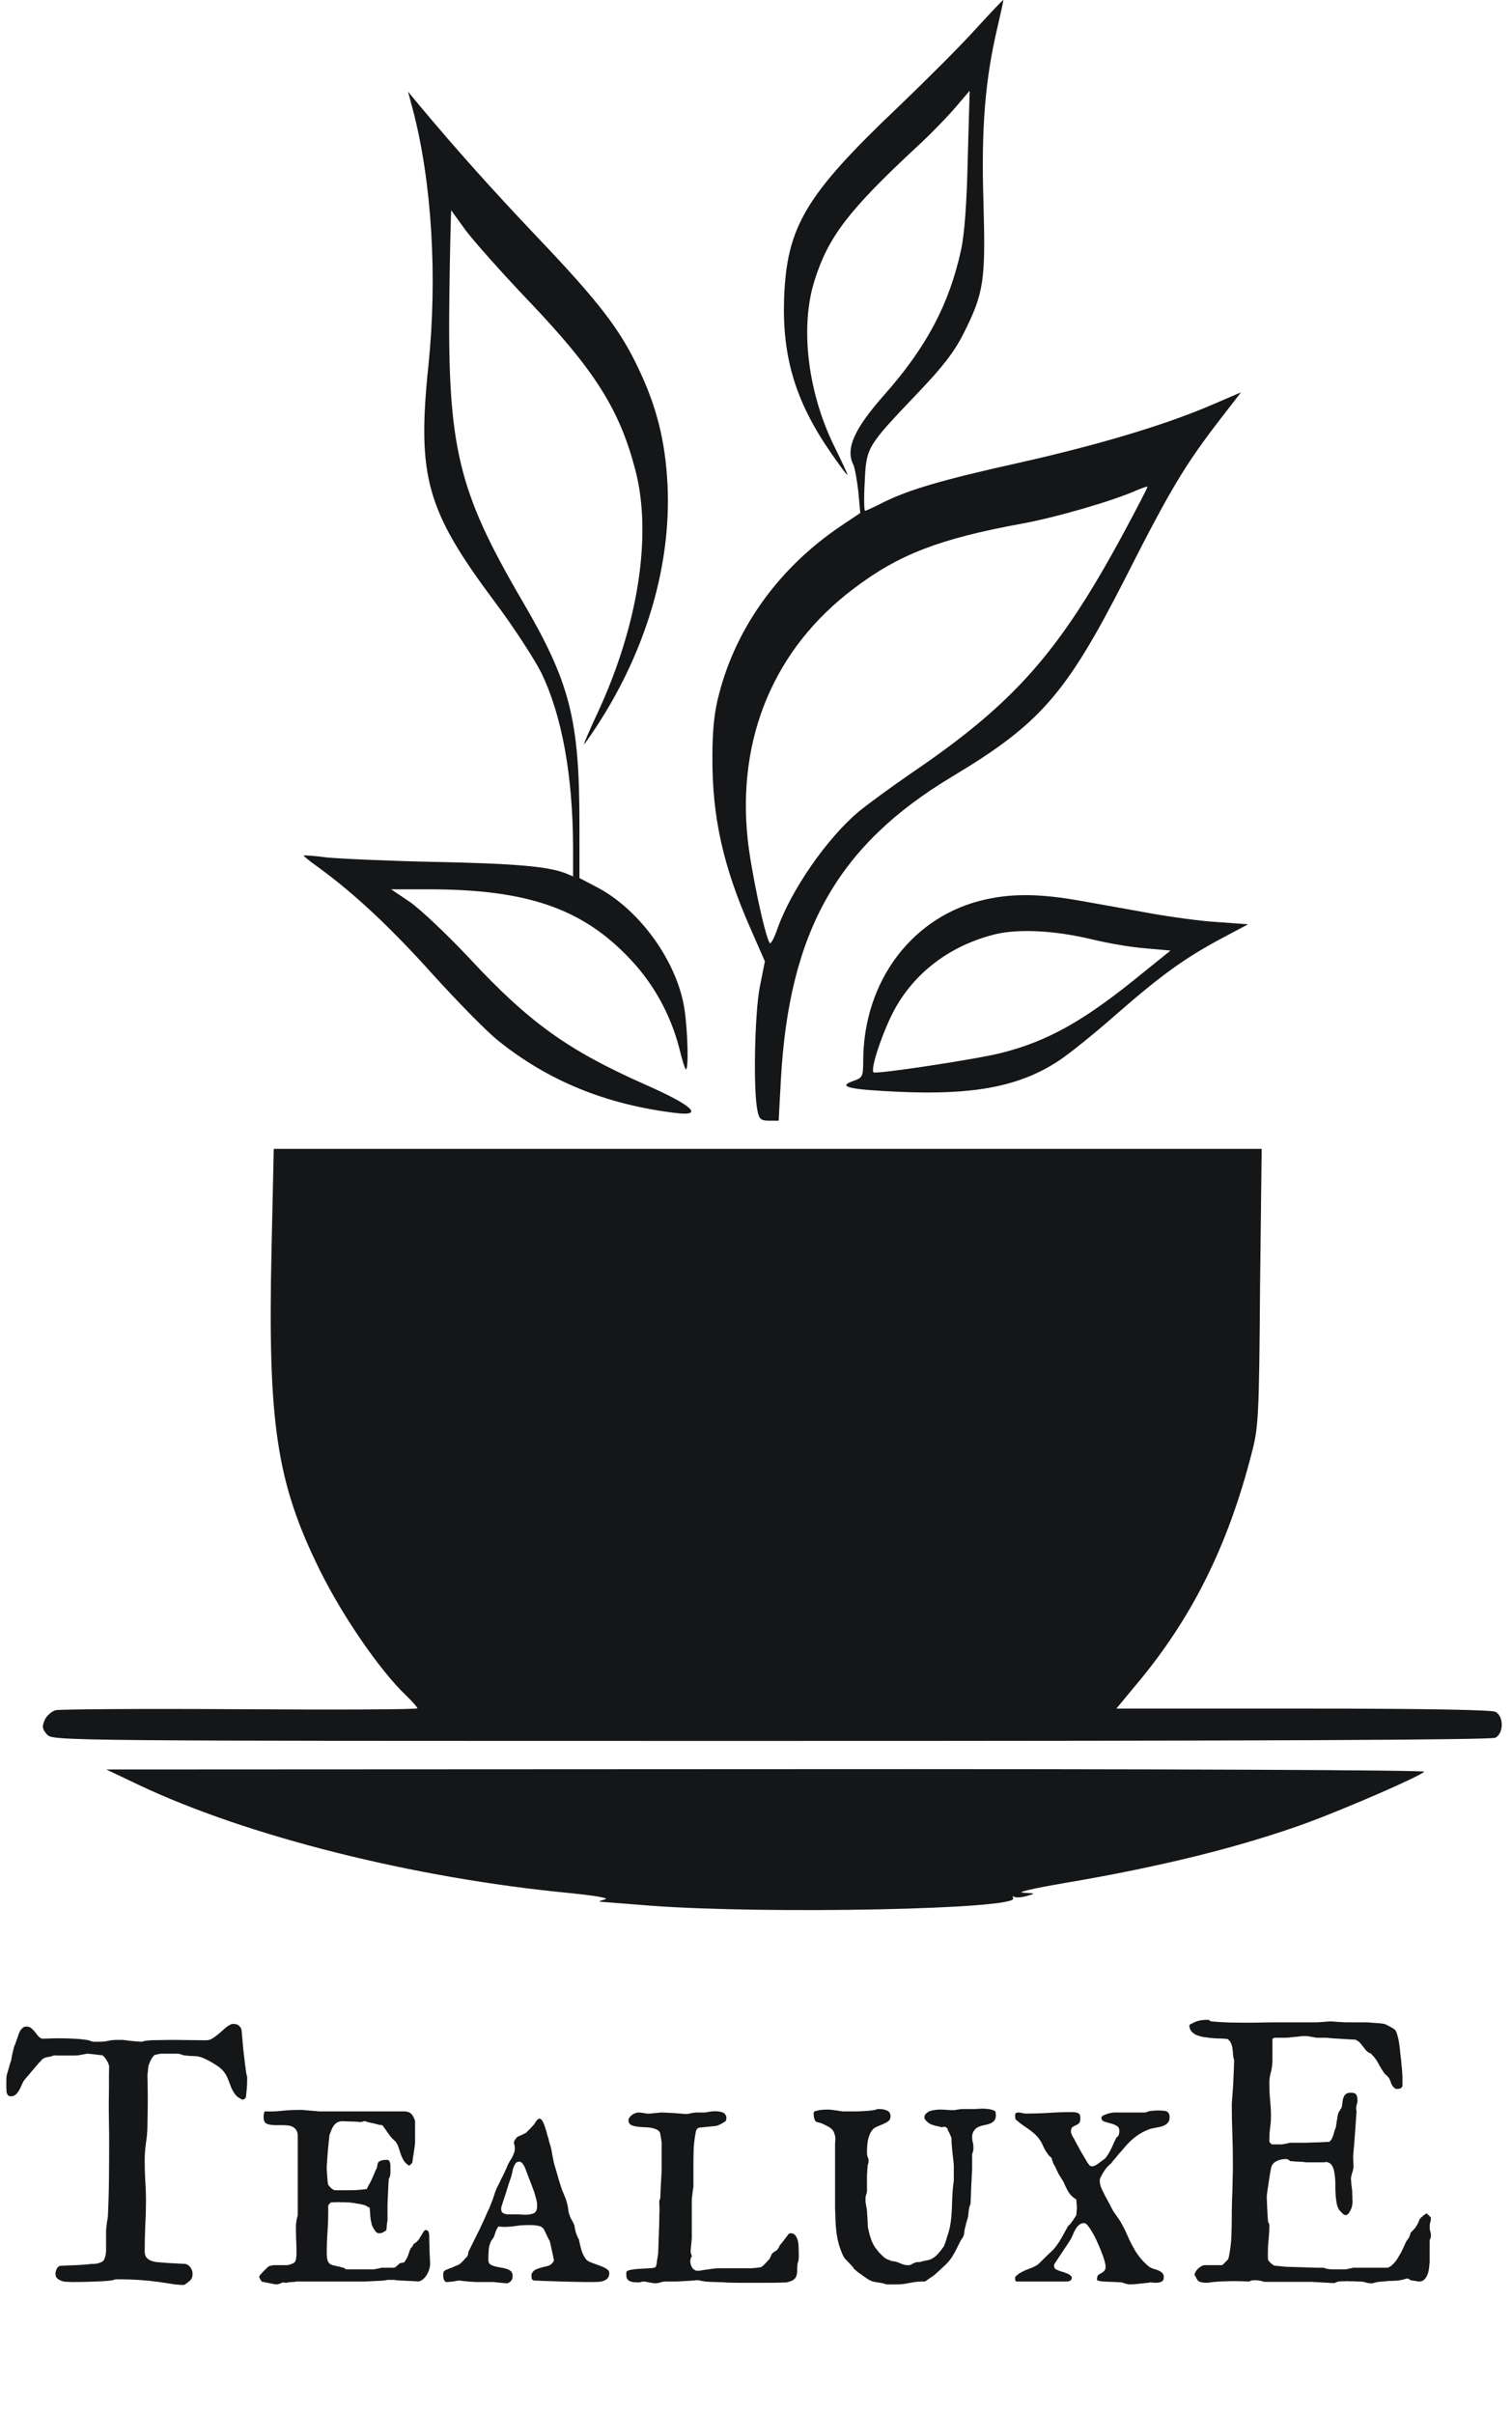 <svg width="57" height="91" viewBox="0 0 57 91" fill="none" xmlns="http://www.w3.org/2000/svg">
<path d="M36.784 1.092C36.229 1.711 34.915 3.021 33.865 4.028C30.367 7.352 29.656 8.541 29.559 11.259C29.487 13.467 29.993 15.141 31.308 17.046C31.658 17.555 31.947 17.943 31.947 17.895C31.947 17.858 31.73 17.385 31.465 16.852C30.452 14.813 30.15 12.338 30.705 10.579C31.224 8.929 31.984 7.934 34.553 5.544C35.096 5.047 35.759 4.356 36.036 4.028L36.555 3.421L36.483 5.969C36.446 7.655 36.362 8.82 36.229 9.427C35.783 11.477 34.915 13.103 33.334 14.886C32.189 16.184 31.863 16.924 32.176 17.531C32.225 17.64 32.309 18.101 32.358 18.538L32.43 19.338L31.742 19.799C29.414 21.352 27.774 23.597 27.111 26.145C26.93 26.824 26.857 27.479 26.857 28.535C26.845 30.779 27.255 32.647 28.293 35.001L28.835 36.238L28.642 37.209C28.45 38.192 28.389 41.115 28.558 41.88C28.618 42.183 28.691 42.244 28.992 42.244H29.354L29.439 40.679C29.752 35.098 31.585 31.859 35.892 29.275C39.209 27.285 40.185 26.169 42.393 21.85C44.13 18.416 44.685 17.507 46.023 15.772L46.783 14.789L45.71 15.25C43.973 16.002 41.476 16.754 38.461 17.434C35.566 18.077 34.251 18.453 33.25 18.962C32.936 19.12 32.647 19.254 32.611 19.254C32.575 19.254 32.562 18.768 32.599 18.162C32.659 16.864 32.671 16.839 34.541 14.874C35.554 13.819 35.976 13.26 36.326 12.569C37.098 11.028 37.158 10.579 37.074 7.607C36.989 4.817 37.134 2.997 37.616 0.971C37.737 0.449 37.834 0.012 37.821 0C37.809 -0.012 37.339 0.485 36.784 1.092ZM42.345 20.115C39.92 24.604 38.231 26.509 34.36 29.141C33.6 29.663 32.707 30.318 32.382 30.585C31.188 31.58 29.825 33.545 29.306 35.013C29.185 35.365 29.053 35.608 29.016 35.547C28.823 35.243 28.305 32.769 28.184 31.616C27.786 27.794 29.197 24.446 32.164 22.202C33.865 20.904 35.409 20.309 38.521 19.739C39.848 19.496 41.959 18.878 42.863 18.477C43.068 18.392 43.237 18.332 43.261 18.344C43.273 18.356 42.863 19.157 42.345 20.115Z" fill="#151618"/>
<path d="M15.561 4.123C16.281 6.856 16.497 10.44 16.149 13.793C15.717 17.972 16.077 19.236 18.642 22.674C19.338 23.597 20.117 24.8 20.393 25.334C21.172 26.926 21.592 29.185 21.604 31.907V33.037L21.316 32.915C20.645 32.66 19.434 32.551 16.389 32.49C14.614 32.453 12.78 32.368 12.312 32.32C11.857 32.259 11.461 32.235 11.449 32.247C11.425 32.259 11.665 32.453 11.989 32.684C13.343 33.668 14.71 34.944 16.293 36.706C17.228 37.738 18.343 38.88 18.786 39.232C20.681 40.751 22.851 41.638 25.476 41.954C26.555 42.087 26.124 41.674 24.301 40.873C21.4 39.585 19.949 38.54 17.719 36.147C16.88 35.248 15.861 34.288 15.465 34.008L14.746 33.523H16.161C19.877 33.523 21.976 34.251 23.762 36.159C24.649 37.094 25.285 38.261 25.608 39.512C25.704 39.913 25.812 40.265 25.848 40.301C25.968 40.411 25.932 38.868 25.8 38.017C25.524 36.256 24.134 34.312 22.539 33.462L21.844 33.097V31.093C21.844 27.108 21.496 25.735 19.674 22.625C17.264 18.494 16.868 16.867 16.94 11.145C16.964 9.371 17 7.913 17.012 7.925C17.012 7.937 17.264 8.277 17.552 8.678C17.851 9.079 18.918 10.282 19.937 11.351C22.407 13.939 23.354 15.433 23.942 17.681C24.601 20.147 24.062 23.597 22.503 26.926C22.215 27.545 22 28.056 22.012 28.056C22.035 28.056 22.239 27.764 22.479 27.399C24.361 24.532 25.308 21.301 25.165 18.276C25.081 16.624 24.757 15.336 24.074 13.902C23.378 12.42 22.575 11.375 20.249 8.933C18.439 7.026 17.192 5.617 15.885 4.062L15.382 3.454L15.561 4.123Z" fill="#151618"/>
<path d="M37.181 33.899C34.427 34.491 32.554 36.955 32.542 39.974C32.542 40.578 32.518 40.626 32.168 40.747C31.54 40.964 31.999 41.073 33.944 41.158C36.722 41.278 38.425 40.952 39.874 40.01C40.273 39.757 41.275 38.947 42.109 38.211C43.8 36.737 44.669 36.109 46.095 35.349L47.049 34.841L45.889 34.757C45.261 34.721 44.138 34.564 43.389 34.431C42.64 34.298 41.456 34.081 40.756 33.96C39.282 33.694 38.219 33.67 37.181 33.899ZM41.166 35.409C41.758 35.554 42.676 35.711 43.184 35.747L44.126 35.832L42.809 36.894C40.804 38.513 39.475 39.249 37.773 39.684C36.903 39.914 33.014 40.505 32.929 40.421C32.82 40.312 33.171 39.189 33.593 38.307C34.33 36.774 35.719 35.675 37.471 35.228C38.364 34.998 39.765 35.071 41.166 35.409Z" fill="#151618"/>
<path d="M10.236 47.111C10.09 53.673 10.429 55.892 12.061 59.197C12.92 60.929 14.31 62.953 15.302 63.904C15.544 64.136 15.737 64.356 15.737 64.392C15.737 64.441 12.726 64.453 9.063 64.429C5.387 64.404 2.255 64.429 2.098 64.466C1.953 64.502 1.759 64.673 1.687 64.831C1.578 65.087 1.59 65.173 1.771 65.38C1.989 65.624 2.122 65.624 29.062 65.624C47.502 65.624 56.209 65.587 56.378 65.502C56.692 65.331 56.692 64.697 56.378 64.526C56.221 64.453 53.73 64.404 49.111 64.404H42.085L42.823 63.514C44.927 61.014 46.293 58.27 47.188 54.77C47.442 53.807 47.466 53.392 47.502 48.514L47.563 43.307H28.942H10.32L10.236 47.111Z" fill="#151618"/>
<path d="M5.217 67.275C9.303 69.215 15.601 70.796 21.476 71.358C22.515 71.466 22.986 71.55 22.805 71.598C22.551 71.67 22.539 71.682 22.745 71.694C22.878 71.706 23.7 71.766 24.558 71.837C28.982 72.161 38.459 71.969 38.194 71.55C38.157 71.49 38.169 71.466 38.242 71.502C38.302 71.538 38.52 71.526 38.713 71.466C39.052 71.37 39.052 71.37 38.58 71.346C38.29 71.335 38.907 71.191 40.091 70.987C43.778 70.365 46.812 69.61 49.303 68.7C50.729 68.173 53.497 66.976 53.691 66.784C53.751 66.724 44.31 66.676 28.91 66.688L4.008 66.7L5.217 67.275Z" fill="#151618"/>
<path d="M4.532 85.918H4.375C4.37 85.918 4.357 85.92 4.334 85.925C4.316 85.929 4.295 85.936 4.272 85.945C4.25 85.95 4.227 85.954 4.204 85.959C4.181 85.963 4.168 85.966 4.163 85.966C3.931 85.989 3.696 86.002 3.459 86.007C3.222 86.016 2.985 86.02 2.748 86.02C2.698 86.02 2.634 86.018 2.557 86.014C2.484 86.014 2.413 86.005 2.345 85.986C2.276 85.963 2.217 85.932 2.167 85.891C2.117 85.85 2.092 85.79 2.092 85.713C2.092 85.654 2.105 85.594 2.133 85.535C2.16 85.476 2.199 85.435 2.249 85.412C2.295 85.408 2.374 85.403 2.488 85.398C2.602 85.394 2.721 85.389 2.844 85.385C2.971 85.376 3.092 85.369 3.206 85.364C3.32 85.355 3.4 85.346 3.445 85.337C3.473 85.337 3.509 85.337 3.555 85.337C3.6 85.332 3.646 85.326 3.691 85.316C3.742 85.303 3.785 85.287 3.821 85.269C3.862 85.25 3.894 85.225 3.917 85.193C3.972 85.079 3.999 84.959 3.999 84.831V84.619V84.072C3.999 84.059 4.001 84.027 4.006 83.977C4.015 83.926 4.022 83.872 4.026 83.812C4.035 83.753 4.045 83.696 4.054 83.642C4.063 83.587 4.067 83.553 4.067 83.539C4.09 83.065 4.104 82.589 4.108 82.11C4.113 81.632 4.115 81.156 4.115 80.682C4.115 80.481 4.113 80.285 4.108 80.094C4.104 79.902 4.102 79.711 4.102 79.519C4.102 79.451 4.102 79.34 4.102 79.185C4.106 79.025 4.108 78.861 4.108 78.692C4.108 78.519 4.108 78.357 4.108 78.207C4.113 78.052 4.115 77.945 4.115 77.886C4.092 77.795 4.061 77.719 4.02 77.66C3.983 77.596 3.933 77.535 3.869 77.476C3.846 77.471 3.805 77.466 3.746 77.462C3.691 77.453 3.632 77.446 3.568 77.441C3.509 77.432 3.45 77.425 3.391 77.421C3.336 77.416 3.297 77.414 3.274 77.414C3.265 77.414 3.243 77.419 3.206 77.428C3.174 77.432 3.138 77.439 3.097 77.448C3.06 77.453 3.024 77.46 2.987 77.469C2.951 77.473 2.928 77.476 2.919 77.476C2.892 77.48 2.835 77.482 2.748 77.482C2.666 77.482 2.577 77.482 2.481 77.482C2.39 77.482 2.304 77.482 2.222 77.482C2.14 77.482 2.08 77.48 2.044 77.476C1.976 77.503 1.9 77.523 1.818 77.537C1.736 77.546 1.659 77.576 1.586 77.626C1.586 77.635 1.572 77.653 1.545 77.681C1.518 77.708 1.499 77.726 1.49 77.735C1.454 77.776 1.404 77.833 1.34 77.906C1.281 77.975 1.221 78.045 1.162 78.118C1.103 78.191 1.048 78.255 0.998 78.31C0.952 78.364 0.927 78.394 0.923 78.398C0.891 78.439 0.859 78.496 0.827 78.569C0.8 78.638 0.768 78.706 0.731 78.774C0.695 78.838 0.652 78.895 0.602 78.945C0.551 78.995 0.49 79.02 0.417 79.02C0.362 79.02 0.324 79.007 0.301 78.98C0.278 78.948 0.26 78.911 0.246 78.87C0.246 78.856 0.246 78.836 0.246 78.809C0.246 78.777 0.244 78.745 0.239 78.713C0.239 78.676 0.239 78.642 0.239 78.61C0.239 78.574 0.239 78.549 0.239 78.535C0.239 78.522 0.239 78.501 0.239 78.474C0.239 78.442 0.239 78.412 0.239 78.385C0.244 78.353 0.246 78.326 0.246 78.303C0.246 78.275 0.246 78.259 0.246 78.255C0.251 78.241 0.26 78.207 0.273 78.152C0.292 78.093 0.31 78.032 0.328 77.968C0.346 77.904 0.362 77.845 0.376 77.79C0.394 77.735 0.408 77.701 0.417 77.688C0.417 77.674 0.422 77.644 0.431 77.599C0.44 77.553 0.449 77.505 0.458 77.455C0.472 77.4 0.483 77.353 0.492 77.311C0.501 77.266 0.508 77.236 0.513 77.223C0.513 77.213 0.52 77.189 0.533 77.147C0.551 77.106 0.57 77.061 0.588 77.011C0.606 76.961 0.622 76.915 0.636 76.874C0.654 76.833 0.663 76.808 0.663 76.799C0.677 76.762 0.69 76.721 0.704 76.676C0.722 76.626 0.743 76.58 0.766 76.539C0.793 76.498 0.825 76.464 0.861 76.436C0.898 76.405 0.941 76.389 0.991 76.389C1.069 76.389 1.13 76.409 1.176 76.45C1.226 76.491 1.271 76.537 1.312 76.587C1.354 76.637 1.395 76.689 1.436 76.744C1.477 76.794 1.527 76.829 1.586 76.847C1.682 76.847 1.782 76.844 1.887 76.84C1.992 76.835 2.096 76.833 2.201 76.833C2.397 76.833 2.591 76.838 2.782 76.847C2.974 76.856 3.163 76.876 3.35 76.908C3.35 76.908 3.359 76.913 3.377 76.922C3.395 76.926 3.413 76.933 3.432 76.942C3.454 76.947 3.475 76.951 3.493 76.956C3.516 76.961 3.53 76.963 3.534 76.963H3.753C3.871 76.963 3.979 76.951 4.074 76.929C4.174 76.906 4.286 76.894 4.409 76.894C4.427 76.894 4.452 76.894 4.484 76.894C4.521 76.894 4.557 76.894 4.594 76.894C4.63 76.894 4.662 76.897 4.689 76.901C4.717 76.901 4.735 76.904 4.744 76.908C4.762 76.908 4.799 76.913 4.854 76.922C4.913 76.926 4.977 76.933 5.045 76.942C5.113 76.947 5.175 76.951 5.229 76.956C5.289 76.961 5.327 76.963 5.346 76.963C5.382 76.949 5.425 76.938 5.476 76.929C5.53 76.92 5.601 76.913 5.688 76.908C5.779 76.904 5.893 76.901 6.029 76.901C6.166 76.897 6.337 76.894 6.542 76.894L7.779 76.908C7.857 76.908 7.937 76.883 8.019 76.833C8.101 76.778 8.183 76.717 8.265 76.648C8.347 76.576 8.426 76.505 8.504 76.436C8.586 76.368 8.666 76.32 8.743 76.293H8.825C8.957 76.293 9.051 76.364 9.105 76.505C9.11 76.56 9.119 76.662 9.133 76.812C9.146 76.958 9.16 77.113 9.174 77.277C9.192 77.441 9.21 77.596 9.229 77.742C9.247 77.888 9.26 77.991 9.27 78.05C9.27 78.059 9.272 78.075 9.276 78.098C9.281 78.12 9.285 78.148 9.29 78.18C9.299 78.207 9.306 78.234 9.311 78.262C9.315 78.284 9.317 78.298 9.317 78.303V78.405C9.317 78.524 9.313 78.631 9.304 78.727C9.295 78.822 9.283 78.932 9.27 79.055C9.251 79.091 9.229 79.116 9.201 79.13C9.178 79.139 9.156 79.144 9.133 79.144C9.119 79.144 9.105 79.137 9.092 79.123C9.078 79.118 9.067 79.112 9.058 79.103C8.989 79.071 8.93 79.025 8.88 78.966C8.834 78.907 8.793 78.843 8.757 78.774C8.725 78.706 8.695 78.635 8.668 78.562C8.641 78.485 8.613 78.414 8.586 78.351C8.508 78.155 8.381 77.997 8.203 77.879C8.03 77.76 7.85 77.66 7.663 77.578C7.545 77.528 7.428 77.503 7.314 77.503C7.201 77.503 7.077 77.494 6.945 77.476C6.936 77.476 6.902 77.466 6.843 77.448C6.788 77.425 6.752 77.414 6.733 77.414H6.426H6.077C6.041 77.414 5.988 77.423 5.92 77.441C5.852 77.455 5.815 77.466 5.811 77.476C5.797 77.494 5.781 77.512 5.763 77.53C5.731 77.571 5.71 77.603 5.701 77.626C5.683 77.658 5.662 77.701 5.64 77.756C5.617 77.806 5.605 77.833 5.605 77.838C5.601 77.852 5.596 77.877 5.592 77.913C5.587 77.945 5.583 77.979 5.578 78.016C5.578 78.052 5.576 78.088 5.571 78.125C5.567 78.157 5.562 78.18 5.558 78.193C5.558 78.266 5.56 78.392 5.564 78.569C5.569 78.747 5.571 78.939 5.571 79.144C5.571 79.349 5.569 79.542 5.564 79.725C5.56 79.902 5.558 80.023 5.558 80.087C5.558 80.319 5.539 80.547 5.503 80.77C5.471 80.989 5.455 81.215 5.455 81.447C5.455 81.698 5.462 81.949 5.476 82.199C5.494 82.445 5.503 82.698 5.503 82.958C5.503 83.272 5.494 83.589 5.476 83.908C5.462 84.227 5.455 84.546 5.455 84.865C5.455 84.961 5.476 85.036 5.517 85.091C5.562 85.145 5.619 85.186 5.688 85.214C5.756 85.241 5.831 85.259 5.913 85.269C6 85.278 6.082 85.284 6.159 85.289C6.196 85.294 6.253 85.298 6.33 85.303C6.412 85.307 6.496 85.312 6.583 85.316C6.674 85.321 6.758 85.326 6.836 85.33C6.913 85.335 6.968 85.337 7 85.337C7.087 85.369 7.15 85.419 7.191 85.487C7.237 85.556 7.26 85.631 7.26 85.713C7.26 85.818 7.23 85.9 7.171 85.959C7.112 86.014 7.036 86.071 6.945 86.13H6.932C6.763 86.13 6.606 86.116 6.46 86.089C6.319 86.066 6.168 86.043 6.009 86.02C5.521 85.952 5.029 85.918 4.532 85.918ZM9.857 86C9.857 85.982 9.844 85.957 9.816 85.925C9.794 85.888 9.78 85.859 9.775 85.836V85.809V85.802C9.785 85.784 9.805 85.756 9.837 85.72C9.869 85.683 9.903 85.647 9.939 85.61C9.98 85.569 10.017 85.533 10.049 85.501C10.085 85.469 10.11 85.446 10.124 85.433C10.133 85.424 10.163 85.414 10.213 85.405C10.268 85.392 10.306 85.385 10.329 85.385H10.815C10.828 85.385 10.846 85.382 10.869 85.378C10.896 85.369 10.921 85.362 10.944 85.357C10.972 85.348 10.995 85.339 11.013 85.33C11.036 85.321 11.047 85.316 11.047 85.316C11.111 85.284 11.147 85.234 11.156 85.166C11.17 85.093 11.177 85.025 11.177 84.961V84.852C11.177 84.692 11.172 84.542 11.163 84.4C11.159 84.255 11.156 84.102 11.156 83.942V83.894C11.156 83.881 11.159 83.856 11.163 83.819C11.168 83.783 11.172 83.744 11.177 83.703C11.186 83.658 11.195 83.617 11.204 83.58C11.213 83.544 11.22 83.519 11.225 83.505V80.524C11.225 80.433 11.209 80.36 11.177 80.306C11.145 80.251 11.104 80.21 11.054 80.183C11.004 80.151 10.944 80.13 10.876 80.121C10.812 80.112 10.744 80.107 10.671 80.107H10.391C10.263 80.107 10.156 80.091 10.069 80.06C9.983 80.028 9.939 79.95 9.939 79.827C9.939 79.786 9.939 79.75 9.939 79.718C9.944 79.686 9.955 79.643 9.974 79.588C10.192 79.597 10.407 79.59 10.616 79.567C10.826 79.545 11.038 79.533 11.252 79.533H11.43C11.448 79.538 11.484 79.542 11.539 79.547C11.598 79.551 11.658 79.556 11.717 79.561C11.781 79.565 11.84 79.57 11.895 79.574C11.949 79.579 11.988 79.583 12.011 79.588H15.224C15.36 79.588 15.458 79.624 15.518 79.697C15.577 79.766 15.62 79.852 15.648 79.957V80.347V80.75C15.648 80.777 15.643 80.828 15.634 80.9C15.625 80.969 15.613 81.044 15.6 81.126C15.591 81.204 15.579 81.281 15.565 81.358C15.556 81.431 15.55 81.484 15.545 81.516C15.536 81.529 15.52 81.55 15.497 81.577C15.474 81.6 15.458 81.611 15.449 81.611C15.449 81.62 15.445 81.625 15.435 81.625H15.429H15.408C15.395 81.625 15.388 81.62 15.388 81.611C15.31 81.557 15.251 81.495 15.21 81.427C15.169 81.354 15.135 81.279 15.107 81.201C15.08 81.124 15.055 81.046 15.032 80.969C15.009 80.891 14.975 80.818 14.93 80.75C14.921 80.732 14.891 80.702 14.841 80.661C14.795 80.616 14.77 80.591 14.766 80.586C14.757 80.577 14.736 80.552 14.704 80.511C14.677 80.47 14.645 80.426 14.608 80.381C14.576 80.331 14.545 80.285 14.513 80.244C14.485 80.203 14.467 80.178 14.458 80.169C14.44 80.128 14.419 80.107 14.396 80.107C14.392 80.107 14.376 80.105 14.349 80.101C14.326 80.096 14.299 80.091 14.267 80.087C14.239 80.078 14.212 80.071 14.185 80.066C14.162 80.062 14.15 80.057 14.15 80.053C14.137 80.053 14.112 80.048 14.075 80.039C14.039 80.03 13.998 80.021 13.952 80.012C13.911 80.003 13.872 79.993 13.836 79.984C13.8 79.971 13.777 79.962 13.768 79.957H13.733C13.715 79.957 13.69 79.964 13.658 79.978C13.626 79.987 13.604 79.991 13.59 79.991H13.569C13.556 79.987 13.517 79.982 13.453 79.978C13.394 79.973 13.328 79.971 13.255 79.971C13.182 79.966 13.114 79.964 13.05 79.964C12.991 79.959 12.954 79.957 12.94 79.957H12.92C12.838 79.957 12.77 79.973 12.715 80.005C12.66 80.037 12.615 80.078 12.578 80.128C12.546 80.178 12.517 80.235 12.489 80.299C12.466 80.358 12.444 80.417 12.421 80.477C12.416 80.527 12.407 80.609 12.394 80.723C12.384 80.837 12.373 80.957 12.359 81.085C12.35 81.213 12.341 81.333 12.332 81.447C12.323 81.561 12.318 81.641 12.318 81.686V81.741V81.775C12.318 81.798 12.321 81.837 12.325 81.892C12.33 81.946 12.334 82.005 12.339 82.069C12.343 82.129 12.348 82.188 12.352 82.247C12.362 82.302 12.368 82.338 12.373 82.356C12.405 82.397 12.441 82.439 12.482 82.48C12.528 82.52 12.576 82.548 12.626 82.561H13.002C13.157 82.561 13.291 82.559 13.405 82.555C13.524 82.55 13.665 82.537 13.829 82.514C13.834 82.505 13.841 82.489 13.85 82.466C13.859 82.443 13.87 82.42 13.884 82.397C13.898 82.375 13.909 82.354 13.918 82.336C13.927 82.318 13.934 82.306 13.938 82.302C13.957 82.27 13.979 82.224 14.007 82.165C14.034 82.101 14.062 82.04 14.089 81.981C14.116 81.917 14.139 81.862 14.157 81.816C14.18 81.771 14.194 81.746 14.198 81.741C14.207 81.723 14.216 81.684 14.226 81.625C14.235 81.561 14.244 81.525 14.253 81.516C14.289 81.475 14.337 81.447 14.396 81.434C14.456 81.42 14.515 81.413 14.574 81.413C14.638 81.413 14.677 81.438 14.69 81.488C14.709 81.534 14.718 81.586 14.718 81.645V81.816V81.898C14.718 81.939 14.713 81.981 14.704 82.022C14.695 82.058 14.679 82.094 14.656 82.131C14.652 82.172 14.647 82.24 14.643 82.336C14.638 82.432 14.633 82.532 14.629 82.637C14.624 82.742 14.62 82.842 14.615 82.938C14.611 83.029 14.608 83.092 14.608 83.129V83.307V83.717C14.604 83.726 14.599 83.746 14.595 83.778C14.59 83.81 14.586 83.847 14.581 83.888C14.581 83.924 14.579 83.961 14.574 83.997C14.57 84.034 14.565 84.059 14.56 84.072C14.51 84.109 14.465 84.136 14.424 84.154C14.387 84.172 14.342 84.182 14.287 84.182C14.251 84.182 14.216 84.168 14.185 84.141C14.153 84.109 14.123 84.07 14.096 84.024C14.068 83.979 14.046 83.933 14.027 83.888C14.009 83.838 13.998 83.792 13.993 83.751C13.989 83.737 13.982 83.708 13.973 83.662C13.968 83.612 13.963 83.56 13.959 83.505C13.954 83.446 13.95 83.391 13.945 83.341C13.941 83.291 13.938 83.254 13.938 83.231C13.925 83.213 13.9 83.197 13.863 83.184C13.831 83.165 13.8 83.147 13.768 83.129C13.74 83.12 13.697 83.108 13.638 83.095C13.579 83.081 13.515 83.07 13.446 83.061C13.383 83.047 13.321 83.038 13.262 83.033C13.207 83.024 13.171 83.019 13.152 83.019C13.139 83.019 13.114 83.019 13.077 83.019C13.045 83.015 13.007 83.013 12.961 83.013C12.92 83.013 12.879 83.013 12.838 83.013C12.797 83.008 12.765 83.006 12.742 83.006C12.729 83.006 12.706 83.008 12.674 83.013C12.646 83.013 12.617 83.013 12.585 83.013C12.558 83.013 12.533 83.015 12.51 83.019C12.487 83.019 12.473 83.019 12.469 83.019L12.373 83.129V83.361C12.373 83.63 12.364 83.89 12.346 84.141C12.328 84.387 12.318 84.644 12.318 84.913C12.318 85.05 12.33 85.15 12.352 85.214C12.375 85.278 12.412 85.323 12.462 85.351C12.512 85.378 12.576 85.398 12.653 85.412C12.731 85.426 12.826 85.449 12.94 85.481C12.95 85.481 12.966 85.487 12.988 85.501C13.011 85.515 13.027 85.528 13.036 85.542H13.569H14.075C14.084 85.542 14.105 85.54 14.137 85.535C14.169 85.526 14.203 85.519 14.239 85.515C14.276 85.505 14.308 85.499 14.335 85.494C14.367 85.485 14.387 85.481 14.396 85.481H14.725H14.854C14.864 85.481 14.88 85.474 14.902 85.46C14.925 85.442 14.948 85.424 14.971 85.405C14.998 85.382 15.021 85.362 15.039 85.344C15.057 85.326 15.069 85.316 15.073 85.316C15.105 85.303 15.13 85.296 15.148 85.296C15.171 85.291 15.19 85.289 15.203 85.289C15.217 85.284 15.23 85.278 15.244 85.269C15.258 85.255 15.271 85.234 15.285 85.207C15.335 85.134 15.372 85.059 15.395 84.981C15.417 84.904 15.447 84.826 15.483 84.749C15.502 84.735 15.524 84.708 15.552 84.667C15.579 84.621 15.595 84.592 15.6 84.578C15.604 84.578 15.618 84.571 15.641 84.558C15.663 84.539 15.686 84.521 15.709 84.503C15.732 84.48 15.752 84.46 15.771 84.441C15.789 84.419 15.8 84.403 15.805 84.394C15.809 84.38 15.818 84.362 15.832 84.339C15.85 84.311 15.868 84.284 15.887 84.257C15.905 84.225 15.921 84.198 15.935 84.175C15.953 84.147 15.964 84.129 15.969 84.12C15.969 84.116 15.976 84.106 15.989 84.093C15.998 84.088 16.008 84.081 16.017 84.072C16.017 84.063 16.019 84.059 16.023 84.059H16.037C16.105 84.059 16.146 84.086 16.16 84.141C16.174 84.191 16.181 84.243 16.181 84.298V84.441C16.181 84.464 16.183 84.519 16.188 84.606C16.192 84.692 16.194 84.785 16.194 84.886C16.199 84.981 16.203 85.073 16.208 85.159C16.213 85.246 16.215 85.298 16.215 85.316V85.337C16.215 85.396 16.203 85.465 16.181 85.542C16.158 85.615 16.126 85.686 16.085 85.754C16.044 85.822 15.994 85.879 15.935 85.925C15.88 85.97 15.821 85.995 15.757 86C15.725 85.995 15.666 85.991 15.579 85.986C15.497 85.982 15.408 85.977 15.312 85.973C15.217 85.968 15.126 85.963 15.039 85.959C14.953 85.954 14.891 85.948 14.854 85.939H14.725H14.608C14.586 85.948 14.533 85.957 14.451 85.966C14.369 85.97 14.28 85.975 14.185 85.98C14.093 85.984 14.005 85.989 13.918 85.993C13.836 85.998 13.786 86 13.768 86H11.177C11.163 86.005 11.14 86.009 11.108 86.014C11.081 86.018 11.049 86.02 11.013 86.02C10.981 86.025 10.949 86.027 10.917 86.027C10.885 86.032 10.862 86.034 10.849 86.034C10.849 86.043 10.833 86.048 10.801 86.048C10.769 86.048 10.739 86.046 10.712 86.041C10.685 86.037 10.666 86.034 10.657 86.034C10.639 86.048 10.602 86.064 10.548 86.082C10.493 86.1 10.454 86.109 10.432 86.109C10.409 86.109 10.37 86.105 10.315 86.096C10.265 86.087 10.211 86.075 10.151 86.061C10.092 86.052 10.035 86.041 9.98 86.027C9.926 86.018 9.885 86.009 9.857 86ZM18.895 83.293C18.895 83.357 18.924 83.402 18.983 83.43C19.043 83.457 19.097 83.471 19.148 83.471H19.51C19.56 83.471 19.61 83.473 19.66 83.478C19.71 83.482 19.76 83.484 19.811 83.484C19.929 83.484 20.032 83.466 20.118 83.43C20.205 83.389 20.248 83.3 20.248 83.163V83.047C20.207 82.837 20.145 82.63 20.064 82.425C19.981 82.215 19.904 82.012 19.831 81.816C19.822 81.784 19.808 81.75 19.79 81.714C19.776 81.673 19.758 81.636 19.735 81.605C19.713 81.568 19.688 81.538 19.66 81.516C19.633 81.493 19.603 81.481 19.571 81.481C19.512 81.481 19.464 81.507 19.428 81.557C19.396 81.607 19.369 81.666 19.346 81.734C19.328 81.803 19.311 81.873 19.298 81.946C19.284 82.015 19.268 82.069 19.25 82.11C19.236 82.151 19.211 82.224 19.175 82.329C19.143 82.434 19.109 82.546 19.072 82.664C19.036 82.778 18.999 82.887 18.963 82.992C18.931 83.097 18.908 83.17 18.895 83.211V83.293ZM17.302 85.966H17.268C17.259 85.966 17.236 85.97 17.199 85.98C17.163 85.984 17.122 85.991 17.076 86C17.031 86.005 16.987 86.009 16.946 86.014C16.91 86.018 16.887 86.02 16.878 86.02H16.837C16.81 86.02 16.787 86.009 16.769 85.986C16.75 85.963 16.737 85.939 16.727 85.911C16.718 85.879 16.714 85.85 16.714 85.822C16.709 85.79 16.707 85.77 16.707 85.761V85.74C16.707 85.658 16.734 85.603 16.789 85.576C16.848 85.549 16.905 85.524 16.96 85.501C16.969 85.501 16.992 85.494 17.028 85.481C17.065 85.462 17.104 85.444 17.145 85.426C17.19 85.408 17.231 85.392 17.268 85.378C17.304 85.36 17.327 85.346 17.336 85.337C17.34 85.332 17.354 85.321 17.377 85.303C17.4 85.28 17.425 85.255 17.452 85.228C17.48 85.2 17.505 85.173 17.527 85.145C17.555 85.118 17.578 85.095 17.596 85.077C17.6 85.068 17.607 85.057 17.616 85.043C17.634 85.016 17.644 84.995 17.644 84.981C17.644 84.972 17.648 84.945 17.657 84.899C17.671 84.854 17.682 84.826 17.691 84.817C17.814 84.571 17.938 84.323 18.061 84.072C18.184 83.817 18.3 83.562 18.409 83.307C18.423 83.293 18.441 83.254 18.464 83.19C18.491 83.122 18.509 83.074 18.519 83.047C18.523 83.038 18.535 83.01 18.553 82.965C18.571 82.915 18.589 82.865 18.607 82.814C18.626 82.76 18.642 82.71 18.655 82.664C18.674 82.618 18.683 82.591 18.683 82.582C18.687 82.568 18.701 82.537 18.724 82.486C18.751 82.436 18.778 82.382 18.806 82.322C18.838 82.263 18.865 82.206 18.888 82.151C18.915 82.097 18.933 82.062 18.942 82.049C18.979 81.967 19.013 81.894 19.045 81.83C19.081 81.762 19.116 81.682 19.148 81.591C19.166 81.554 19.189 81.513 19.216 81.468C19.248 81.422 19.277 81.374 19.305 81.324C19.332 81.269 19.355 81.217 19.373 81.167C19.396 81.117 19.407 81.069 19.407 81.023V80.928C19.407 80.909 19.4 80.88 19.387 80.839C19.378 80.793 19.373 80.768 19.373 80.764C19.373 80.732 19.391 80.691 19.428 80.641C19.464 80.591 19.491 80.559 19.51 80.545C19.519 80.54 19.539 80.531 19.571 80.518C19.608 80.504 19.644 80.488 19.681 80.47C19.717 80.451 19.749 80.436 19.776 80.422C19.808 80.408 19.826 80.399 19.831 80.394C19.84 80.385 19.858 80.367 19.886 80.34C19.913 80.312 19.943 80.283 19.975 80.251C20.011 80.215 20.043 80.18 20.07 80.148C20.102 80.112 20.125 80.087 20.139 80.073C20.143 80.069 20.152 80.055 20.166 80.032C20.18 80.005 20.196 79.98 20.214 79.957C20.232 79.93 20.253 79.907 20.275 79.889C20.298 79.866 20.323 79.857 20.351 79.861C20.396 79.875 20.435 79.916 20.467 79.984C20.503 80.053 20.533 80.128 20.556 80.21C20.583 80.287 20.606 80.365 20.624 80.442C20.642 80.515 20.658 80.565 20.672 80.593C20.676 80.616 20.683 80.647 20.692 80.689C20.706 80.73 20.717 80.77 20.727 80.811C20.74 80.853 20.752 80.889 20.761 80.921C20.77 80.953 20.774 80.971 20.774 80.976C20.779 80.989 20.786 81.021 20.795 81.071C20.804 81.121 20.813 81.176 20.822 81.235C20.836 81.295 20.847 81.349 20.856 81.399C20.866 81.445 20.87 81.472 20.87 81.481C20.875 81.495 20.886 81.538 20.904 81.611C20.927 81.684 20.952 81.769 20.98 81.864C21.007 81.96 21.034 82.056 21.061 82.151C21.089 82.243 21.112 82.315 21.13 82.37C21.166 82.493 21.212 82.616 21.267 82.739C21.321 82.858 21.362 82.978 21.39 83.102C21.412 83.206 21.426 83.291 21.431 83.355C21.44 83.414 21.463 83.487 21.499 83.573C21.504 83.582 21.513 83.603 21.526 83.635C21.545 83.662 21.563 83.694 21.581 83.731C21.599 83.762 21.615 83.794 21.629 83.826C21.643 83.858 21.652 83.881 21.656 83.894C21.656 83.904 21.659 83.92 21.663 83.942C21.668 83.965 21.672 83.993 21.677 84.024C21.686 84.052 21.693 84.079 21.697 84.106C21.702 84.129 21.706 84.145 21.711 84.154C21.711 84.159 21.715 84.175 21.725 84.202C21.734 84.225 21.745 84.252 21.759 84.284C21.773 84.311 21.784 84.339 21.793 84.366C21.807 84.389 21.816 84.4 21.82 84.4C21.843 84.519 21.873 84.647 21.909 84.783C21.946 84.92 22.003 85.041 22.08 85.145C22.116 85.2 22.183 85.246 22.278 85.282C22.379 85.319 22.479 85.355 22.579 85.392C22.684 85.428 22.775 85.469 22.852 85.515C22.93 85.56 22.969 85.62 22.969 85.692C22.969 85.77 22.948 85.831 22.907 85.877C22.871 85.918 22.823 85.95 22.764 85.973C22.704 85.995 22.638 86.009 22.565 86.014C22.492 86.018 22.424 86.02 22.36 86.02H22.224H22.08C22.007 86.02 21.88 86.018 21.697 86.014C21.515 86.009 21.319 86.005 21.109 86C20.904 85.991 20.708 85.984 20.521 85.98C20.339 85.97 20.212 85.966 20.139 85.966C20.088 85.948 20.059 85.927 20.05 85.904C20.041 85.877 20.036 85.838 20.036 85.788V85.74C20.036 85.731 20.038 85.722 20.043 85.713C20.084 85.626 20.141 85.569 20.214 85.542C20.287 85.51 20.362 85.485 20.439 85.467C20.521 85.449 20.601 85.428 20.679 85.405C20.756 85.378 20.82 85.323 20.87 85.241L20.884 85.193L20.87 85.145C20.866 85.105 20.854 85.047 20.836 84.975C20.822 84.902 20.806 84.829 20.788 84.756C20.774 84.683 20.761 84.619 20.747 84.564C20.733 84.505 20.724 84.471 20.72 84.462C20.711 84.453 20.697 84.43 20.679 84.394C20.66 84.357 20.64 84.316 20.617 84.27C20.599 84.225 20.578 84.182 20.556 84.141C20.537 84.095 20.521 84.061 20.508 84.038C20.458 83.961 20.387 83.915 20.296 83.901C20.209 83.883 20.123 83.874 20.036 83.874H19.899C19.735 83.874 19.58 83.885 19.435 83.908C19.293 83.931 19.143 83.942 18.983 83.942C18.951 83.942 18.92 83.94 18.888 83.936C18.856 83.931 18.824 83.929 18.792 83.929C18.76 83.961 18.744 83.986 18.744 84.004C18.735 84.008 18.724 84.027 18.71 84.059C18.701 84.086 18.689 84.118 18.676 84.154C18.667 84.186 18.655 84.218 18.642 84.25C18.633 84.277 18.628 84.293 18.628 84.298C18.628 84.307 18.612 84.334 18.58 84.38C18.553 84.425 18.532 84.453 18.519 84.462C18.464 84.576 18.432 84.694 18.423 84.817C18.414 84.936 18.409 85.059 18.409 85.186C18.409 85.259 18.432 85.314 18.477 85.351C18.523 85.382 18.58 85.408 18.648 85.426C18.717 85.444 18.79 85.46 18.867 85.474C18.945 85.483 19.018 85.499 19.086 85.522C19.154 85.54 19.211 85.569 19.257 85.61C19.302 85.651 19.325 85.711 19.325 85.788C19.325 85.939 19.255 86.032 19.113 86.068C19.095 86.068 19.061 86.066 19.011 86.061C18.965 86.057 18.917 86.052 18.867 86.048C18.817 86.043 18.769 86.039 18.724 86.034C18.678 86.03 18.646 86.025 18.628 86.02H18.143H17.951C17.938 86.02 17.901 86.018 17.842 86.014C17.783 86.009 17.716 86.005 17.644 86C17.571 85.991 17.505 85.984 17.445 85.98C17.386 85.97 17.35 85.966 17.336 85.966H17.302ZM24.261 86C24.252 86 24.224 86.005 24.179 86.014C24.138 86.027 24.115 86.034 24.11 86.034H24.083C24.024 86.034 23.965 86.032 23.905 86.027C23.851 86.023 23.8 86.011 23.755 85.993C23.714 85.975 23.68 85.948 23.652 85.911C23.625 85.875 23.611 85.825 23.611 85.761V85.658C23.616 85.613 23.671 85.581 23.775 85.562C23.885 85.54 24.006 85.526 24.138 85.522C24.27 85.512 24.395 85.505 24.514 85.501C24.632 85.492 24.703 85.474 24.726 85.446C24.73 85.424 24.735 85.403 24.739 85.385C24.744 85.367 24.748 85.351 24.753 85.337C24.758 85.323 24.76 85.312 24.76 85.303C24.76 85.284 24.762 85.257 24.767 85.221C24.776 85.18 24.783 85.139 24.787 85.098C24.796 85.052 24.803 85.011 24.808 84.975C24.812 84.938 24.814 84.913 24.814 84.899C24.814 84.863 24.817 84.788 24.821 84.674C24.826 84.555 24.83 84.428 24.835 84.291C24.84 84.154 24.844 84.022 24.849 83.894C24.853 83.767 24.855 83.676 24.855 83.621C24.855 83.598 24.855 83.557 24.855 83.498C24.86 83.434 24.862 83.366 24.862 83.293C24.862 83.22 24.86 83.154 24.855 83.095C24.855 83.035 24.855 82.99 24.855 82.958L24.89 82.869C24.89 82.865 24.892 82.819 24.896 82.732C24.901 82.641 24.906 82.534 24.91 82.411C24.919 82.288 24.926 82.163 24.931 82.035C24.94 81.908 24.944 81.803 24.944 81.721V81.256V80.77C24.944 80.752 24.94 80.725 24.931 80.689C24.926 80.652 24.922 80.616 24.917 80.579C24.912 80.538 24.906 80.504 24.896 80.477C24.892 80.445 24.89 80.424 24.89 80.415C24.867 80.347 24.821 80.299 24.753 80.272C24.689 80.24 24.612 80.217 24.52 80.203C24.434 80.189 24.34 80.183 24.24 80.183C24.145 80.178 24.056 80.169 23.974 80.155C23.892 80.142 23.823 80.119 23.769 80.087C23.718 80.05 23.693 79.996 23.693 79.923C23.693 79.882 23.707 79.845 23.734 79.814C23.762 79.777 23.794 79.745 23.83 79.718C23.866 79.69 23.905 79.67 23.946 79.656C23.992 79.638 24.031 79.629 24.062 79.629C24.126 79.629 24.204 79.638 24.295 79.656C24.386 79.674 24.457 79.679 24.507 79.67C24.52 79.67 24.548 79.668 24.589 79.663C24.63 79.659 24.673 79.654 24.719 79.649C24.769 79.645 24.814 79.64 24.855 79.636C24.901 79.631 24.931 79.629 24.944 79.629C24.967 79.629 25.02 79.631 25.102 79.636C25.184 79.64 25.27 79.645 25.361 79.649C25.457 79.654 25.546 79.661 25.628 79.67C25.71 79.674 25.762 79.679 25.785 79.684H25.867H25.929C25.938 79.679 25.958 79.674 25.99 79.67C26.022 79.661 26.054 79.654 26.086 79.649C26.122 79.645 26.154 79.64 26.182 79.636C26.213 79.631 26.232 79.629 26.236 79.629H26.578C26.583 79.629 26.599 79.627 26.626 79.622C26.653 79.618 26.681 79.613 26.708 79.608C26.74 79.604 26.767 79.599 26.79 79.595C26.817 79.59 26.833 79.588 26.838 79.588H26.865C26.874 79.588 26.881 79.588 26.886 79.588C26.895 79.583 26.904 79.581 26.913 79.581C26.968 79.581 27.023 79.583 27.077 79.588C27.132 79.592 27.182 79.604 27.227 79.622C27.273 79.636 27.31 79.661 27.337 79.697C27.369 79.734 27.385 79.784 27.385 79.848C27.385 79.861 27.38 79.882 27.371 79.909C27.362 79.932 27.357 79.948 27.357 79.957C27.321 79.98 27.264 80.014 27.186 80.06C27.109 80.101 27.045 80.126 26.995 80.135C26.977 80.135 26.936 80.139 26.872 80.148C26.813 80.153 26.749 80.16 26.681 80.169C26.612 80.174 26.549 80.18 26.489 80.189C26.43 80.194 26.394 80.196 26.38 80.196C26.343 80.201 26.311 80.217 26.284 80.244C26.261 80.267 26.245 80.296 26.236 80.333C26.195 80.538 26.168 80.741 26.154 80.941C26.145 81.142 26.141 81.347 26.141 81.557V82.213V82.432C26.141 82.436 26.136 82.463 26.127 82.514C26.122 82.559 26.116 82.612 26.106 82.671C26.102 82.726 26.095 82.778 26.086 82.828C26.081 82.878 26.079 82.91 26.079 82.924V83.963V84.359C26.079 84.373 26.077 84.403 26.072 84.448C26.068 84.494 26.063 84.542 26.059 84.592C26.054 84.642 26.049 84.688 26.045 84.728C26.04 84.769 26.038 84.795 26.038 84.804V84.838V84.899C26.038 84.909 26.045 84.934 26.059 84.975C26.072 85.011 26.079 85.034 26.079 85.043C26.079 85.052 26.072 85.068 26.059 85.091C26.045 85.109 26.038 85.125 26.038 85.139C26.034 85.152 26.031 85.166 26.031 85.18C26.027 85.189 26.024 85.2 26.024 85.214C26.024 85.223 26.024 85.232 26.024 85.241C26.024 85.328 26.049 85.41 26.1 85.487C26.154 85.56 26.223 85.597 26.305 85.597H26.346C26.478 85.574 26.615 85.553 26.756 85.535C26.902 85.512 27.041 85.501 27.173 85.501H28.328C28.346 85.501 28.376 85.499 28.417 85.494C28.463 85.49 28.506 85.485 28.547 85.481C28.588 85.476 28.624 85.471 28.656 85.467C28.688 85.458 28.706 85.451 28.711 85.446C28.72 85.442 28.738 85.428 28.766 85.405C28.793 85.378 28.823 85.348 28.855 85.316C28.891 85.28 28.923 85.246 28.95 85.214C28.982 85.182 29.005 85.157 29.019 85.139C29.019 85.134 29.023 85.123 29.032 85.105C29.041 85.082 29.05 85.061 29.06 85.043C29.069 85.02 29.078 85 29.087 84.981C29.096 84.963 29.103 84.952 29.107 84.947C29.107 84.943 29.114 84.936 29.128 84.927C29.146 84.913 29.164 84.899 29.183 84.886C29.201 84.872 29.217 84.861 29.23 84.852C29.249 84.842 29.26 84.838 29.265 84.838L29.299 84.804C29.308 84.799 29.326 84.774 29.354 84.728C29.381 84.678 29.395 84.649 29.395 84.64C29.413 84.621 29.436 84.594 29.463 84.558C29.495 84.517 29.527 84.476 29.559 84.435C29.595 84.389 29.627 84.348 29.654 84.311C29.682 84.27 29.702 84.243 29.716 84.23C29.734 84.207 29.745 84.193 29.75 84.189C29.759 84.184 29.782 84.182 29.818 84.182C29.891 84.182 29.948 84.211 29.989 84.27C30.03 84.325 30.06 84.391 30.078 84.469C30.096 84.546 30.105 84.626 30.105 84.708C30.11 84.785 30.112 84.849 30.112 84.899C30.112 84.922 30.112 84.95 30.112 84.981C30.112 85.013 30.112 85.045 30.112 85.077C30.112 85.109 30.11 85.136 30.105 85.159C30.105 85.182 30.105 85.193 30.105 85.193C30.105 85.203 30.099 85.228 30.085 85.269C30.071 85.305 30.064 85.328 30.064 85.337C30.055 85.442 30.051 85.533 30.051 85.61C30.051 85.683 30.039 85.747 30.017 85.802C29.998 85.856 29.962 85.902 29.907 85.939C29.857 85.975 29.773 86.007 29.654 86.034C29.613 86.039 29.538 86.041 29.429 86.041C29.319 86.046 29.201 86.048 29.073 86.048C28.95 86.048 28.832 86.048 28.718 86.048C28.608 86.048 28.531 86.048 28.485 86.048C28.403 86.048 28.299 86.048 28.171 86.048C28.043 86.048 27.918 86.048 27.795 86.048C27.676 86.048 27.572 86.046 27.48 86.041C27.389 86.041 27.341 86.039 27.337 86.034C27.314 86.034 27.269 86.032 27.2 86.027C27.136 86.027 27.064 86.025 26.981 86.02C26.904 86.02 26.826 86.018 26.749 86.014C26.676 86.009 26.619 86.005 26.578 86C26.574 86 26.56 85.998 26.537 85.993C26.514 85.989 26.489 85.984 26.462 85.98C26.435 85.975 26.41 85.97 26.387 85.966C26.364 85.961 26.35 85.957 26.346 85.952H26.305H26.236C26.213 85.957 26.168 85.961 26.1 85.966C26.031 85.97 25.958 85.975 25.881 85.98C25.803 85.984 25.728 85.989 25.655 85.993C25.587 85.998 25.544 86 25.525 86H25.067C25.058 86 25.026 86.005 24.972 86.014C24.922 86.027 24.894 86.034 24.89 86.034C24.858 86.052 24.819 86.061 24.773 86.061C24.732 86.066 24.701 86.068 24.678 86.068C24.664 86.068 24.637 86.064 24.596 86.055C24.555 86.05 24.509 86.043 24.459 86.034C24.413 86.025 24.37 86.016 24.329 86.007C24.288 86.002 24.265 86 24.261 86ZM31.493 80.586C31.48 80.499 31.461 80.431 31.439 80.381C31.416 80.326 31.386 80.283 31.35 80.251C31.313 80.215 31.268 80.183 31.213 80.155C31.158 80.128 31.09 80.094 31.008 80.053C30.958 80.03 30.905 80.014 30.851 80.005C30.8 79.991 30.769 79.98 30.755 79.971C30.727 79.939 30.707 79.895 30.693 79.841C30.68 79.782 30.673 79.738 30.673 79.711C30.673 79.702 30.673 79.684 30.673 79.656C30.677 79.624 30.689 79.602 30.707 79.588C30.716 79.583 30.741 79.576 30.782 79.567C30.823 79.558 30.855 79.549 30.878 79.54C30.924 79.535 30.974 79.531 31.028 79.526C31.088 79.522 31.142 79.519 31.192 79.519C31.27 79.519 31.35 79.526 31.432 79.54C31.514 79.549 31.621 79.565 31.753 79.588H32.013C32.099 79.588 32.181 79.588 32.259 79.588C32.336 79.588 32.411 79.586 32.484 79.581C32.557 79.576 32.63 79.572 32.703 79.567C32.776 79.563 32.856 79.554 32.942 79.54C32.956 79.54 32.983 79.533 33.024 79.519C33.065 79.506 33.09 79.499 33.1 79.499H33.148C33.252 79.499 33.348 79.517 33.435 79.554C33.526 79.59 33.571 79.665 33.571 79.779C33.571 79.857 33.544 79.916 33.489 79.957C33.435 79.998 33.368 80.034 33.291 80.066C33.218 80.098 33.143 80.13 33.065 80.162C32.992 80.189 32.935 80.228 32.895 80.278C32.849 80.329 32.812 80.39 32.785 80.463C32.758 80.531 32.735 80.606 32.717 80.689C32.703 80.766 32.694 80.843 32.69 80.921C32.685 80.998 32.683 81.067 32.683 81.126C32.683 81.199 32.692 81.258 32.71 81.304C32.733 81.349 32.744 81.404 32.744 81.468C32.744 81.481 32.742 81.502 32.737 81.529C32.737 81.552 32.73 81.568 32.717 81.577C32.717 81.586 32.715 81.611 32.71 81.652C32.705 81.693 32.701 81.739 32.696 81.789C32.696 81.835 32.694 81.878 32.69 81.919C32.685 81.96 32.683 81.987 32.683 82.001V82.603C32.683 82.625 32.673 82.664 32.655 82.719C32.642 82.773 32.633 82.81 32.628 82.828V82.903V82.972C32.628 82.981 32.63 83.004 32.635 83.04C32.644 83.076 32.651 83.115 32.655 83.156C32.664 83.197 32.671 83.236 32.676 83.272C32.68 83.309 32.683 83.332 32.683 83.341C32.687 83.364 32.69 83.405 32.69 83.464C32.694 83.519 32.699 83.578 32.703 83.642C32.708 83.701 32.71 83.758 32.71 83.812C32.715 83.867 32.717 83.906 32.717 83.929C32.721 83.965 32.73 84.013 32.744 84.072C32.758 84.127 32.772 84.184 32.785 84.243C32.803 84.302 32.822 84.359 32.84 84.414C32.858 84.469 32.876 84.512 32.895 84.544C32.913 84.59 32.945 84.647 32.99 84.715C33.04 84.783 33.095 84.852 33.154 84.92C33.214 84.984 33.273 85.041 33.332 85.091C33.396 85.141 33.455 85.173 33.51 85.186C33.519 85.186 33.539 85.196 33.571 85.214C33.603 85.228 33.63 85.234 33.653 85.234C33.685 85.234 33.701 85.237 33.701 85.241C33.751 85.246 33.797 85.257 33.838 85.275C33.879 85.289 33.918 85.305 33.954 85.323C33.991 85.337 34.029 85.351 34.07 85.364C34.111 85.378 34.157 85.385 34.207 85.385H34.303C34.307 85.38 34.323 85.371 34.351 85.357C34.378 85.344 34.405 85.33 34.433 85.316C34.465 85.303 34.492 85.291 34.515 85.282C34.542 85.273 34.558 85.269 34.562 85.269H34.672C34.717 85.255 34.765 85.241 34.815 85.228C34.852 85.218 34.891 85.212 34.932 85.207C34.973 85.198 35.005 85.191 35.027 85.186C35.15 85.145 35.26 85.07 35.355 84.961C35.456 84.847 35.535 84.745 35.595 84.653C35.599 84.644 35.606 84.624 35.615 84.592C35.629 84.56 35.64 84.528 35.649 84.496C35.663 84.46 35.675 84.425 35.684 84.394C35.693 84.362 35.697 84.341 35.697 84.332C35.752 84.191 35.793 84.043 35.82 83.888C35.848 83.733 35.866 83.576 35.875 83.416C35.884 83.252 35.891 83.09 35.895 82.931C35.9 82.771 35.909 82.616 35.923 82.466C35.923 82.461 35.925 82.448 35.93 82.425C35.934 82.397 35.937 82.37 35.937 82.343C35.941 82.311 35.946 82.284 35.95 82.261C35.955 82.233 35.957 82.215 35.957 82.206V81.919V81.611C35.953 81.575 35.946 81.509 35.937 81.413C35.927 81.317 35.916 81.215 35.902 81.106C35.893 80.996 35.884 80.894 35.875 80.798C35.87 80.698 35.868 80.627 35.868 80.586C35.859 80.563 35.841 80.52 35.813 80.456C35.786 80.388 35.763 80.344 35.745 80.326C35.741 80.303 35.734 80.281 35.725 80.258C35.715 80.231 35.706 80.217 35.697 80.217C35.665 80.185 35.636 80.169 35.608 80.169C35.586 80.169 35.565 80.171 35.547 80.176C35.533 80.18 35.517 80.183 35.499 80.183C35.476 80.183 35.456 80.178 35.438 80.169C35.324 80.146 35.219 80.119 35.123 80.087C35.032 80.055 34.948 79.989 34.87 79.889C34.861 79.866 34.854 79.85 34.85 79.841C34.85 79.832 34.85 79.811 34.85 79.779C34.85 79.77 34.852 79.761 34.856 79.752C34.861 79.738 34.866 79.727 34.87 79.718C34.943 79.627 35.032 79.572 35.137 79.554C35.242 79.531 35.351 79.519 35.465 79.519C35.547 79.519 35.629 79.524 35.711 79.533C35.793 79.538 35.873 79.54 35.95 79.54C35.987 79.54 36.039 79.533 36.107 79.519C36.18 79.506 36.242 79.499 36.292 79.499H36.716C36.757 79.499 36.805 79.497 36.859 79.492C36.919 79.488 36.978 79.485 37.037 79.485C37.128 79.485 37.217 79.492 37.304 79.506C37.39 79.519 37.463 79.547 37.523 79.588C37.532 79.602 37.536 79.627 37.536 79.663C37.541 79.7 37.543 79.722 37.543 79.731C37.543 79.823 37.52 79.893 37.475 79.943C37.434 79.989 37.379 80.025 37.31 80.053C37.247 80.076 37.176 80.094 37.099 80.107C37.026 80.121 36.957 80.142 36.894 80.169C36.821 80.201 36.761 80.251 36.716 80.319C36.67 80.388 36.648 80.463 36.648 80.545C36.648 80.618 36.654 80.682 36.668 80.736C36.686 80.791 36.695 80.855 36.695 80.928V81.044C36.695 81.058 36.686 81.087 36.668 81.133C36.654 81.178 36.648 81.204 36.648 81.208V81.379V81.775C36.643 81.826 36.638 81.912 36.634 82.035C36.629 82.158 36.622 82.29 36.613 82.432C36.609 82.568 36.604 82.698 36.6 82.821C36.595 82.944 36.59 83.031 36.586 83.081C36.563 83.127 36.547 83.172 36.538 83.218C36.529 83.259 36.522 83.302 36.518 83.348C36.513 83.389 36.508 83.43 36.504 83.471C36.504 83.512 36.497 83.555 36.483 83.601C36.479 83.614 36.472 83.639 36.463 83.676C36.454 83.708 36.442 83.744 36.429 83.785C36.42 83.826 36.41 83.865 36.401 83.901C36.392 83.933 36.388 83.954 36.388 83.963C36.379 83.972 36.372 83.995 36.367 84.031C36.363 84.063 36.358 84.097 36.353 84.134C36.353 84.166 36.349 84.198 36.34 84.23C36.335 84.257 36.331 84.27 36.326 84.27C36.326 84.284 36.31 84.316 36.278 84.366C36.246 84.412 36.228 84.439 36.224 84.448C36.215 84.457 36.199 84.487 36.176 84.537C36.153 84.587 36.126 84.642 36.094 84.701C36.066 84.76 36.039 84.815 36.012 84.865C35.984 84.915 35.966 84.947 35.957 84.961C35.875 85.116 35.768 85.255 35.636 85.378C35.508 85.501 35.371 85.626 35.226 85.754C35.207 85.768 35.18 85.788 35.144 85.815C35.107 85.838 35.068 85.863 35.027 85.891C34.991 85.918 34.957 85.943 34.925 85.966C34.893 85.984 34.875 85.995 34.87 86H34.672C34.585 86.009 34.508 86.018 34.44 86.027C34.376 86.041 34.312 86.052 34.248 86.061C34.184 86.075 34.118 86.087 34.05 86.096C33.981 86.105 33.904 86.109 33.817 86.109H33.407C33.357 86.087 33.305 86.071 33.25 86.061C33.195 86.052 33.141 86.043 33.086 86.034C33.036 86.03 32.986 86.02 32.935 86.007C32.885 85.998 32.838 85.98 32.792 85.952C32.778 85.948 32.749 85.932 32.703 85.904C32.658 85.872 32.605 85.836 32.546 85.795C32.491 85.754 32.437 85.715 32.382 85.679C32.327 85.638 32.286 85.603 32.259 85.576L32.211 85.542C32.175 85.483 32.136 85.433 32.095 85.392C32.054 85.346 32.013 85.303 31.972 85.262C31.931 85.221 31.89 85.177 31.849 85.132C31.812 85.082 31.78 85.025 31.753 84.961C31.657 84.742 31.589 84.507 31.548 84.257C31.511 84.002 31.493 83.751 31.493 83.505C31.489 83.45 31.484 83.375 31.48 83.279C31.48 83.179 31.48 83.065 31.48 82.938C31.48 82.805 31.48 82.664 31.48 82.514C31.48 82.363 31.48 82.208 31.48 82.049C31.48 81.894 31.48 81.741 31.48 81.591C31.48 81.44 31.48 81.301 31.48 81.174C31.48 81.042 31.48 80.925 31.48 80.825C31.484 80.72 31.489 80.641 31.493 80.586ZM42.102 80.559C42.139 80.54 42.164 80.508 42.178 80.463C42.191 80.417 42.198 80.372 42.198 80.326C42.198 80.231 42.162 80.164 42.089 80.128C42.02 80.087 41.943 80.057 41.856 80.039C41.774 80.016 41.697 79.993 41.624 79.971C41.556 79.943 41.522 79.895 41.522 79.827C41.522 79.804 41.531 79.786 41.549 79.772C41.567 79.754 41.59 79.741 41.617 79.731C41.645 79.718 41.672 79.706 41.699 79.697C41.731 79.688 41.758 79.679 41.781 79.67C41.804 79.661 41.84 79.652 41.891 79.643C41.945 79.633 41.977 79.629 41.986 79.629H43.19C43.272 79.592 43.351 79.572 43.429 79.567C43.506 79.558 43.584 79.554 43.661 79.554C43.72 79.554 43.775 79.556 43.825 79.561C43.88 79.561 43.925 79.567 43.962 79.581C44.003 79.595 44.035 79.62 44.058 79.656C44.08 79.693 44.092 79.745 44.092 79.814C44.092 79.909 44.065 79.982 44.01 80.032C43.96 80.082 43.896 80.121 43.818 80.148C43.741 80.171 43.659 80.189 43.572 80.203C43.49 80.217 43.417 80.233 43.353 80.251C43.148 80.324 42.966 80.422 42.807 80.545C42.652 80.663 42.504 80.809 42.362 80.982C42.349 80.996 42.324 81.026 42.287 81.071C42.251 81.112 42.21 81.158 42.164 81.208C42.123 81.258 42.084 81.306 42.048 81.352C42.011 81.393 41.986 81.42 41.973 81.434C41.954 81.456 41.934 81.484 41.911 81.516C41.888 81.547 41.861 81.575 41.829 81.598C41.77 81.648 41.713 81.712 41.658 81.789C41.603 81.867 41.558 81.942 41.522 82.015C41.503 82.046 41.487 82.076 41.474 82.103C41.465 82.131 41.46 82.167 41.46 82.213C41.46 82.309 41.485 82.409 41.535 82.514C41.585 82.618 41.633 82.716 41.679 82.808C41.697 82.835 41.72 82.876 41.747 82.931C41.774 82.981 41.802 83.031 41.829 83.081C41.856 83.131 41.879 83.177 41.898 83.218C41.92 83.259 41.934 83.284 41.938 83.293C41.943 83.302 41.959 83.329 41.986 83.375C42.018 83.416 42.052 83.464 42.089 83.519C42.125 83.569 42.157 83.617 42.185 83.662C42.217 83.708 42.237 83.737 42.246 83.751L42.41 84.059C42.465 84.186 42.522 84.314 42.581 84.441C42.64 84.564 42.704 84.685 42.773 84.804C42.841 84.918 42.918 85.027 43.005 85.132C43.092 85.237 43.192 85.337 43.306 85.433C43.347 85.465 43.399 85.492 43.463 85.515C43.527 85.533 43.588 85.553 43.648 85.576C43.711 85.599 43.764 85.631 43.805 85.672C43.85 85.708 43.873 85.763 43.873 85.836C43.873 85.927 43.843 85.984 43.784 86.007C43.73 86.034 43.666 86.048 43.593 86.048C43.552 86.048 43.508 86.046 43.463 86.041C43.422 86.037 43.385 86.034 43.353 86.034C43.335 86.043 43.29 86.05 43.217 86.055C43.144 86.064 43.064 86.073 42.977 86.082C42.895 86.091 42.818 86.098 42.745 86.103C42.672 86.107 42.627 86.109 42.608 86.109H42.574C42.57 86.109 42.554 86.107 42.526 86.103C42.499 86.098 42.469 86.091 42.438 86.082C42.41 86.073 42.38 86.064 42.349 86.055C42.321 86.05 42.305 86.043 42.301 86.034C42.278 86.034 42.23 86.032 42.157 86.027C42.089 86.023 42.014 86.018 41.932 86.014C41.854 86.014 41.781 86.011 41.713 86.007C41.645 86.002 41.601 86 41.583 86C41.565 86 41.526 85.995 41.467 85.986C41.412 85.973 41.376 85.961 41.357 85.952V85.904C41.357 85.831 41.373 85.781 41.405 85.754C41.442 85.727 41.478 85.704 41.515 85.686C41.556 85.663 41.592 85.635 41.624 85.603C41.66 85.572 41.679 85.515 41.679 85.433C41.679 85.387 41.665 85.314 41.638 85.214C41.61 85.114 41.572 85.004 41.522 84.886C41.476 84.763 41.423 84.637 41.364 84.51C41.31 84.382 41.25 84.266 41.187 84.161C41.127 84.056 41.07 83.97 41.016 83.901C40.961 83.833 40.913 83.799 40.872 83.799C40.795 83.799 40.731 83.822 40.681 83.867C40.63 83.908 40.587 83.961 40.551 84.024C40.514 84.084 40.482 84.147 40.455 84.216C40.428 84.284 40.4 84.343 40.373 84.394C40.359 84.416 40.325 84.471 40.27 84.558C40.216 84.64 40.154 84.731 40.086 84.831C40.022 84.931 39.961 85.025 39.901 85.111C39.847 85.198 39.812 85.25 39.799 85.269C39.79 85.273 39.778 85.289 39.765 85.316C39.755 85.339 39.746 85.355 39.737 85.364V85.412C39.737 85.476 39.765 85.522 39.819 85.549C39.874 85.576 39.938 85.601 40.011 85.624C40.084 85.642 40.157 85.667 40.23 85.699C40.307 85.727 40.366 85.772 40.407 85.836C40.407 85.895 40.391 85.936 40.359 85.959C40.332 85.977 40.298 85.991 40.257 86H38.343C38.306 86 38.283 85.986 38.274 85.959C38.27 85.927 38.268 85.904 38.268 85.891V85.836C38.322 85.772 38.384 85.72 38.452 85.679C38.525 85.638 38.598 85.601 38.671 85.569C38.748 85.537 38.826 85.508 38.903 85.481C38.981 85.449 39.054 85.41 39.122 85.364C39.14 85.346 39.177 85.312 39.231 85.262C39.286 85.207 39.343 85.15 39.402 85.091C39.466 85.032 39.525 84.975 39.58 84.92C39.639 84.865 39.68 84.826 39.703 84.804C39.822 84.667 39.922 84.526 40.004 84.38C40.09 84.23 40.175 84.077 40.257 83.922C40.266 83.908 40.286 83.888 40.318 83.86C40.35 83.829 40.368 83.808 40.373 83.799C40.387 83.781 40.405 83.755 40.428 83.724C40.455 83.687 40.478 83.653 40.496 83.621C40.519 83.589 40.537 83.562 40.551 83.539C40.569 83.512 40.578 83.496 40.578 83.491C40.578 83.491 40.578 83.48 40.578 83.457C40.583 83.43 40.585 83.4 40.585 83.368C40.59 83.336 40.592 83.307 40.592 83.279C40.596 83.247 40.599 83.225 40.599 83.211C40.599 83.197 40.596 83.177 40.592 83.149C40.592 83.122 40.59 83.092 40.585 83.061C40.585 83.029 40.583 82.999 40.578 82.972C40.578 82.94 40.578 82.919 40.578 82.91C40.45 82.833 40.355 82.744 40.291 82.644C40.227 82.539 40.168 82.42 40.113 82.288C40.109 82.274 40.095 82.249 40.072 82.213C40.05 82.176 40.027 82.14 40.004 82.103C39.981 82.062 39.958 82.026 39.935 81.994C39.917 81.958 39.906 81.937 39.901 81.933C39.883 81.896 39.856 81.839 39.819 81.762C39.787 81.684 39.76 81.63 39.737 81.598C39.728 81.593 39.719 81.579 39.71 81.557C39.701 81.529 39.692 81.502 39.683 81.475C39.673 81.447 39.664 81.42 39.655 81.393C39.651 81.365 39.646 81.347 39.642 81.338L39.628 81.324C39.623 81.32 39.617 81.317 39.607 81.317C39.603 81.313 39.598 81.306 39.594 81.297C39.575 81.283 39.56 81.269 39.546 81.256C39.455 81.142 39.382 81.023 39.327 80.9C39.277 80.777 39.209 80.663 39.122 80.559C39.063 80.49 39.001 80.431 38.938 80.381C38.874 80.326 38.808 80.276 38.739 80.231C38.675 80.185 38.609 80.139 38.541 80.094C38.473 80.048 38.407 79.996 38.343 79.936C38.306 79.914 38.283 79.886 38.274 79.855C38.27 79.818 38.268 79.782 38.268 79.745C38.268 79.695 38.279 79.663 38.302 79.649C38.325 79.636 38.361 79.629 38.411 79.629H38.438C38.438 79.629 38.448 79.631 38.466 79.636C38.489 79.64 38.511 79.645 38.534 79.649C38.562 79.654 38.584 79.659 38.602 79.663C38.625 79.668 38.641 79.67 38.65 79.67H38.685C38.976 79.67 39.263 79.661 39.546 79.643C39.833 79.624 40.12 79.615 40.407 79.615C40.517 79.615 40.596 79.629 40.647 79.656C40.701 79.679 40.728 79.743 40.728 79.848C40.728 79.939 40.71 80.003 40.674 80.039C40.637 80.071 40.596 80.096 40.551 80.114C40.505 80.132 40.464 80.155 40.428 80.183C40.391 80.21 40.373 80.265 40.373 80.347C40.373 80.383 40.387 80.431 40.414 80.49C40.441 80.545 40.464 80.584 40.482 80.606C40.496 80.629 40.526 80.686 40.571 80.777C40.621 80.864 40.674 80.96 40.728 81.064C40.788 81.165 40.842 81.258 40.893 81.345C40.943 81.431 40.975 81.486 40.988 81.509C41.02 81.554 41.047 81.591 41.07 81.618C41.098 81.645 41.13 81.659 41.166 81.659C41.221 81.659 41.282 81.636 41.351 81.591C41.423 81.541 41.517 81.472 41.631 81.386C41.676 81.349 41.722 81.292 41.768 81.215C41.818 81.133 41.863 81.051 41.904 80.969C41.945 80.882 41.982 80.8 42.014 80.723C42.05 80.645 42.08 80.591 42.102 80.559ZM50.77 85.986C50.752 85.986 50.725 85.989 50.688 85.993C50.657 85.993 50.622 85.993 50.586 85.993C50.554 85.993 50.524 85.995 50.497 86C50.47 86 50.456 86 50.456 86L50.292 86.061L49.451 86.014H47.66C47.592 85.991 47.533 85.975 47.482 85.966C47.437 85.957 47.382 85.952 47.318 85.952C47.268 85.952 47.23 85.954 47.202 85.959C47.175 85.963 47.138 85.977 47.093 86C47.047 86 46.97 85.998 46.86 85.993C46.755 85.989 46.644 85.986 46.525 85.986C46.407 85.986 46.293 85.989 46.184 85.993C46.079 85.998 46.008 86 45.972 86C45.958 86 45.933 86.002 45.897 86.007C45.865 86.011 45.828 86.014 45.787 86.014C45.751 86.018 45.714 86.023 45.678 86.027C45.646 86.032 45.625 86.034 45.616 86.034C45.602 86.039 45.587 86.041 45.568 86.041C45.555 86.046 45.541 86.048 45.527 86.048C45.518 86.048 45.509 86.048 45.5 86.048C45.377 86.048 45.283 86.034 45.22 86.007C45.16 85.984 45.108 85.911 45.062 85.788C45.044 85.788 45.035 85.784 45.035 85.774C45.031 85.77 45.031 85.763 45.035 85.754C45.035 85.717 45.047 85.679 45.069 85.638C45.097 85.592 45.129 85.551 45.165 85.515C45.206 85.478 45.247 85.449 45.288 85.426C45.334 85.398 45.377 85.385 45.418 85.385H46.067C46.077 85.385 46.106 85.36 46.156 85.31C46.206 85.255 46.247 85.214 46.279 85.186C46.288 85.177 46.297 85.159 46.307 85.132C46.32 85.1 46.327 85.077 46.327 85.064C46.382 84.795 46.414 84.528 46.423 84.264C46.432 83.999 46.437 83.724 46.437 83.436C46.437 83.414 46.437 83.364 46.437 83.286C46.441 83.204 46.443 83.108 46.443 82.999C46.448 82.89 46.453 82.776 46.457 82.657C46.462 82.534 46.464 82.418 46.464 82.309C46.468 82.199 46.471 82.106 46.471 82.028C46.475 81.946 46.477 81.892 46.477 81.864V81.495C46.477 81.13 46.471 80.77 46.457 80.415C46.443 80.06 46.437 79.706 46.437 79.356V79.308C46.437 79.294 46.439 79.26 46.443 79.205C46.448 79.146 46.453 79.084 46.457 79.02C46.462 78.957 46.466 78.897 46.471 78.843C46.475 78.788 46.477 78.754 46.477 78.74C46.482 78.699 46.487 78.629 46.491 78.528C46.496 78.424 46.5 78.314 46.505 78.2C46.509 78.082 46.514 77.972 46.519 77.872C46.523 77.772 46.525 77.701 46.525 77.66C46.503 77.592 46.489 77.521 46.484 77.448C46.48 77.371 46.473 77.298 46.464 77.23C46.455 77.157 46.437 77.088 46.409 77.024C46.382 76.961 46.339 76.906 46.279 76.86C46.252 76.856 46.204 76.851 46.136 76.847C46.067 76.842 45.995 76.84 45.917 76.84C45.844 76.835 45.773 76.831 45.705 76.826C45.637 76.822 45.591 76.817 45.568 76.812C45.495 76.803 45.416 76.792 45.329 76.778C45.242 76.76 45.163 76.735 45.09 76.703C45.017 76.667 44.955 76.619 44.905 76.56C44.86 76.5 44.837 76.423 44.837 76.327L44.864 76.314C44.873 76.309 44.88 76.304 44.885 76.3C44.889 76.295 44.896 76.293 44.905 76.293C45.015 76.229 45.113 76.188 45.199 76.17C45.286 76.147 45.398 76.136 45.534 76.136H45.568C45.582 76.149 45.596 76.161 45.609 76.17C45.637 76.188 45.655 76.197 45.664 76.197C45.892 76.216 46.12 76.229 46.348 76.238C46.575 76.243 46.806 76.245 47.038 76.245C47.23 76.245 47.416 76.243 47.599 76.238C47.781 76.234 47.961 76.231 48.139 76.231H49.649C49.668 76.231 49.697 76.229 49.738 76.225C49.779 76.22 49.823 76.218 49.868 76.218C49.918 76.213 49.966 76.209 50.012 76.204C50.057 76.2 50.092 76.197 50.114 76.197H50.162H50.203C50.217 76.197 50.249 76.2 50.299 76.204C50.349 76.209 50.404 76.213 50.463 76.218C50.522 76.218 50.577 76.22 50.627 76.225C50.682 76.229 50.716 76.231 50.73 76.231H51.543C51.579 76.236 51.632 76.241 51.7 76.245C51.773 76.25 51.844 76.254 51.912 76.259C51.985 76.263 52.049 76.27 52.103 76.279C52.158 76.284 52.188 76.288 52.192 76.293C52.197 76.293 52.215 76.3 52.247 76.314C52.279 76.327 52.313 76.345 52.35 76.368C52.391 76.386 52.429 76.407 52.466 76.43C52.507 76.453 52.539 76.473 52.562 76.491C52.607 76.519 52.644 76.585 52.671 76.689C52.703 76.79 52.728 76.901 52.746 77.024C52.764 77.147 52.778 77.268 52.787 77.387C52.801 77.505 52.812 77.596 52.821 77.66C52.821 77.683 52.824 77.724 52.828 77.783C52.837 77.838 52.844 77.897 52.849 77.961C52.853 78.025 52.858 78.086 52.862 78.145C52.867 78.205 52.869 78.246 52.869 78.269V78.453V78.644C52.846 78.686 52.817 78.713 52.78 78.727C52.744 78.736 52.705 78.74 52.664 78.74H52.616C52.566 78.708 52.53 78.676 52.507 78.644C52.484 78.613 52.466 78.581 52.452 78.549C52.438 78.512 52.425 78.476 52.411 78.439C52.402 78.403 52.384 78.364 52.356 78.323C52.356 78.319 52.347 78.31 52.329 78.296C52.315 78.278 52.3 78.259 52.281 78.241C52.263 78.223 52.245 78.207 52.227 78.193C52.208 78.175 52.197 78.164 52.192 78.159C52.129 78.068 52.065 77.966 52.001 77.852C51.942 77.733 51.871 77.624 51.789 77.523C51.785 77.514 51.769 77.498 51.741 77.476C51.718 77.453 51.703 77.432 51.693 77.414C51.689 77.405 51.673 77.398 51.645 77.394C51.618 77.384 51.6 77.375 51.591 77.366C51.536 77.33 51.493 77.289 51.461 77.243C51.429 77.198 51.395 77.154 51.358 77.113C51.327 77.068 51.29 77.024 51.249 76.983C51.208 76.942 51.151 76.908 51.078 76.881C51.042 76.881 50.971 76.879 50.866 76.874C50.766 76.865 50.659 76.858 50.545 76.853C50.431 76.844 50.322 76.838 50.217 76.833C50.117 76.824 50.046 76.817 50.005 76.812H49.649C49.645 76.812 49.624 76.81 49.588 76.806C49.556 76.796 49.52 76.79 49.478 76.785C49.438 76.776 49.399 76.769 49.362 76.765C49.326 76.755 49.303 76.751 49.294 76.751H49.191H49.096C49.078 76.751 49.036 76.755 48.973 76.765C48.913 76.769 48.847 76.776 48.774 76.785C48.706 76.79 48.64 76.796 48.576 76.806C48.517 76.81 48.48 76.812 48.467 76.812H48.063C48.045 76.812 48.025 76.819 48.002 76.833C47.979 76.842 47.968 76.851 47.968 76.86V77.708C47.963 77.854 47.943 77.993 47.906 78.125C47.87 78.257 47.852 78.392 47.852 78.528C47.852 78.733 47.861 78.941 47.879 79.15C47.902 79.356 47.913 79.565 47.913 79.779C47.913 79.925 47.902 80.073 47.879 80.224C47.861 80.374 47.852 80.529 47.852 80.689V80.736C47.865 80.75 47.883 80.77 47.906 80.798C47.929 80.821 47.95 80.832 47.968 80.832H48.139H48.316C48.325 80.832 48.346 80.83 48.378 80.825C48.41 80.816 48.444 80.809 48.48 80.805C48.517 80.796 48.549 80.789 48.576 80.784C48.608 80.775 48.626 80.77 48.631 80.77H49.239C49.271 80.77 49.328 80.768 49.41 80.764C49.497 80.759 49.586 80.757 49.677 80.757C49.773 80.752 49.861 80.748 49.943 80.743C50.025 80.739 50.082 80.736 50.114 80.736C50.183 80.677 50.233 80.591 50.265 80.477C50.297 80.358 50.328 80.26 50.36 80.183C50.365 80.169 50.37 80.137 50.374 80.087C50.383 80.032 50.392 79.975 50.401 79.916C50.41 79.857 50.42 79.802 50.429 79.752C50.438 79.697 50.447 79.663 50.456 79.649C50.456 79.645 50.461 79.633 50.47 79.615C50.483 79.592 50.497 79.572 50.511 79.554C50.524 79.531 50.536 79.51 50.545 79.492C50.559 79.474 50.568 79.463 50.572 79.458C50.59 79.399 50.602 79.335 50.606 79.267C50.611 79.198 50.622 79.137 50.641 79.082C50.659 79.023 50.688 78.975 50.73 78.939C50.77 78.902 50.837 78.884 50.928 78.884C51.028 78.884 51.094 78.907 51.126 78.952C51.158 78.998 51.174 79.073 51.174 79.178C51.174 79.214 51.172 79.242 51.167 79.26C51.162 79.273 51.153 79.305 51.14 79.356C51.14 79.36 51.137 79.371 51.133 79.39C51.128 79.408 51.126 79.428 51.126 79.451C51.126 79.488 51.128 79.522 51.133 79.554C51.137 79.581 51.14 79.602 51.14 79.615C51.135 79.643 51.13 79.7 51.126 79.786C51.121 79.873 51.115 79.973 51.105 80.087C51.096 80.201 51.087 80.324 51.078 80.456C51.069 80.584 51.06 80.707 51.051 80.825C51.042 80.939 51.033 81.039 51.023 81.126C51.019 81.213 51.014 81.272 51.01 81.304C51.01 81.313 51.012 81.356 51.017 81.434C51.021 81.507 51.023 81.582 51.023 81.659C51.023 81.696 51.019 81.737 51.01 81.782C51.001 81.823 50.994 81.851 50.989 81.864C50.989 81.864 50.985 81.876 50.976 81.898C50.971 81.921 50.964 81.949 50.955 81.981C50.95 82.008 50.944 82.035 50.935 82.062C50.93 82.085 50.928 82.101 50.928 82.11C50.928 82.124 50.93 82.156 50.935 82.206C50.939 82.256 50.944 82.311 50.948 82.37C50.957 82.425 50.964 82.477 50.969 82.527C50.973 82.573 50.976 82.603 50.976 82.616C50.976 82.634 50.976 82.662 50.976 82.698C50.98 82.73 50.982 82.764 50.982 82.801C50.982 82.833 50.982 82.865 50.982 82.897C50.987 82.928 50.989 82.954 50.989 82.972C50.989 83.049 50.98 83.12 50.962 83.184C50.948 83.247 50.916 83.318 50.866 83.395C50.862 83.418 50.839 83.443 50.798 83.471C50.761 83.493 50.739 83.505 50.73 83.505C50.72 83.505 50.695 83.493 50.654 83.471C50.613 83.443 50.586 83.418 50.572 83.395C50.495 83.332 50.44 83.243 50.408 83.129C50.381 83.015 50.363 82.892 50.353 82.76C50.344 82.623 50.34 82.484 50.34 82.343C50.34 82.201 50.331 82.072 50.312 81.953C50.299 81.83 50.269 81.728 50.224 81.645C50.178 81.564 50.105 81.513 50.005 81.495C49.968 81.504 49.911 81.509 49.834 81.509C49.757 81.509 49.672 81.509 49.581 81.509C49.485 81.509 49.394 81.509 49.308 81.509C49.226 81.509 49.171 81.504 49.144 81.495C49.121 81.495 49.084 81.493 49.034 81.488C48.984 81.484 48.932 81.481 48.877 81.481C48.827 81.477 48.777 81.472 48.727 81.468C48.681 81.463 48.649 81.461 48.631 81.461C48.626 81.447 48.608 81.431 48.576 81.413C48.544 81.395 48.524 81.386 48.515 81.386H48.446C48.328 81.386 48.214 81.415 48.105 81.475C48 81.529 47.936 81.618 47.913 81.741C47.908 81.773 47.897 81.837 47.879 81.933C47.865 82.024 47.849 82.124 47.831 82.233C47.817 82.343 47.801 82.45 47.783 82.555C47.77 82.655 47.76 82.73 47.756 82.78V82.821V82.869C47.756 82.906 47.758 82.965 47.763 83.047C47.767 83.129 47.772 83.218 47.776 83.314C47.781 83.405 47.785 83.493 47.79 83.58C47.799 83.662 47.804 83.719 47.804 83.751C47.827 83.787 47.84 83.815 47.845 83.833C47.849 83.851 47.852 83.872 47.852 83.894C47.852 84.072 47.842 84.245 47.824 84.414C47.806 84.583 47.797 84.76 47.797 84.947C47.797 84.966 47.797 85.004 47.797 85.064C47.801 85.123 47.804 85.164 47.804 85.186C47.808 85.196 47.82 85.212 47.838 85.234C47.856 85.253 47.874 85.273 47.893 85.296C47.915 85.314 47.938 85.332 47.961 85.351C47.984 85.369 48 85.38 48.009 85.385C48.013 85.394 48.034 85.401 48.07 85.405C48.111 85.41 48.157 85.414 48.207 85.419C48.257 85.419 48.305 85.424 48.351 85.433C48.401 85.437 48.44 85.442 48.467 85.446C48.522 85.446 48.615 85.449 48.747 85.453C48.884 85.458 49.027 85.462 49.178 85.467C49.333 85.471 49.476 85.476 49.608 85.481C49.745 85.481 49.841 85.481 49.895 85.481C49.95 85.503 50.005 85.519 50.06 85.528C50.119 85.537 50.176 85.542 50.23 85.542H50.422H50.73C50.734 85.542 50.75 85.54 50.777 85.535C50.805 85.526 50.834 85.519 50.866 85.515C50.903 85.505 50.935 85.499 50.962 85.494C50.989 85.485 51.005 85.481 51.01 85.481H52.309C52.359 85.467 52.407 85.442 52.452 85.405C52.498 85.364 52.541 85.321 52.582 85.275C52.623 85.225 52.66 85.175 52.691 85.125C52.723 85.07 52.751 85.022 52.773 84.981C52.787 84.968 52.805 84.936 52.828 84.886C52.855 84.836 52.88 84.783 52.903 84.728C52.931 84.669 52.956 84.615 52.978 84.564C53.001 84.514 53.015 84.485 53.02 84.476C53.029 84.462 53.049 84.435 53.081 84.394C53.113 84.353 53.129 84.328 53.129 84.318C53.133 84.309 53.143 84.284 53.156 84.243C53.17 84.202 53.177 84.177 53.177 84.168C53.181 84.163 53.193 84.15 53.211 84.127C53.234 84.104 53.257 84.081 53.279 84.059C53.302 84.036 53.323 84.013 53.341 83.99C53.359 83.967 53.37 83.951 53.375 83.942C53.38 83.938 53.389 83.924 53.402 83.901C53.421 83.874 53.437 83.844 53.45 83.812C53.468 83.776 53.482 83.744 53.491 83.717C53.505 83.685 53.514 83.664 53.519 83.655C53.528 83.637 53.553 83.61 53.594 83.573C53.639 83.537 53.664 83.514 53.669 83.505C53.678 83.496 53.69 83.489 53.703 83.484C53.717 83.475 53.728 83.466 53.737 83.457C53.751 83.448 53.765 83.441 53.778 83.436C53.797 83.446 53.824 83.468 53.86 83.505C53.897 83.541 53.924 83.569 53.942 83.587V83.621C53.942 83.676 53.933 83.728 53.915 83.778C53.901 83.829 53.895 83.879 53.895 83.929C53.895 83.993 53.901 84.049 53.915 84.1C53.933 84.145 53.942 84.2 53.942 84.264V84.318C53.942 84.332 53.933 84.357 53.915 84.394C53.901 84.43 53.895 84.457 53.895 84.476V85.275C53.89 85.33 53.883 85.401 53.874 85.487C53.865 85.569 53.847 85.649 53.819 85.727C53.792 85.799 53.753 85.863 53.703 85.918C53.653 85.973 53.587 86 53.505 86H53.471C53.457 85.995 53.434 85.991 53.402 85.986C53.37 85.982 53.339 85.977 53.307 85.973C53.275 85.968 53.245 85.963 53.218 85.959C53.195 85.954 53.181 85.952 53.177 85.952L53.136 85.925C53.108 85.907 53.095 85.895 53.095 85.891H53.054H53.02C52.86 85.945 52.71 85.973 52.568 85.973C52.427 85.973 52.279 85.982 52.124 86C52.11 86 52.085 86.002 52.049 86.007C52.012 86.011 51.971 86.016 51.926 86.02C51.885 86.03 51.846 86.039 51.81 86.048C51.773 86.057 51.75 86.064 51.741 86.068H51.707C51.625 86.068 51.547 86.057 51.475 86.034C51.406 86.011 51.327 86 51.235 86C51.226 86 51.201 86 51.16 86C51.124 85.995 51.08 85.993 51.03 85.993C50.985 85.993 50.937 85.993 50.887 85.993C50.841 85.989 50.802 85.986 50.77 85.986Z" fill="#151618"/>
</svg>

